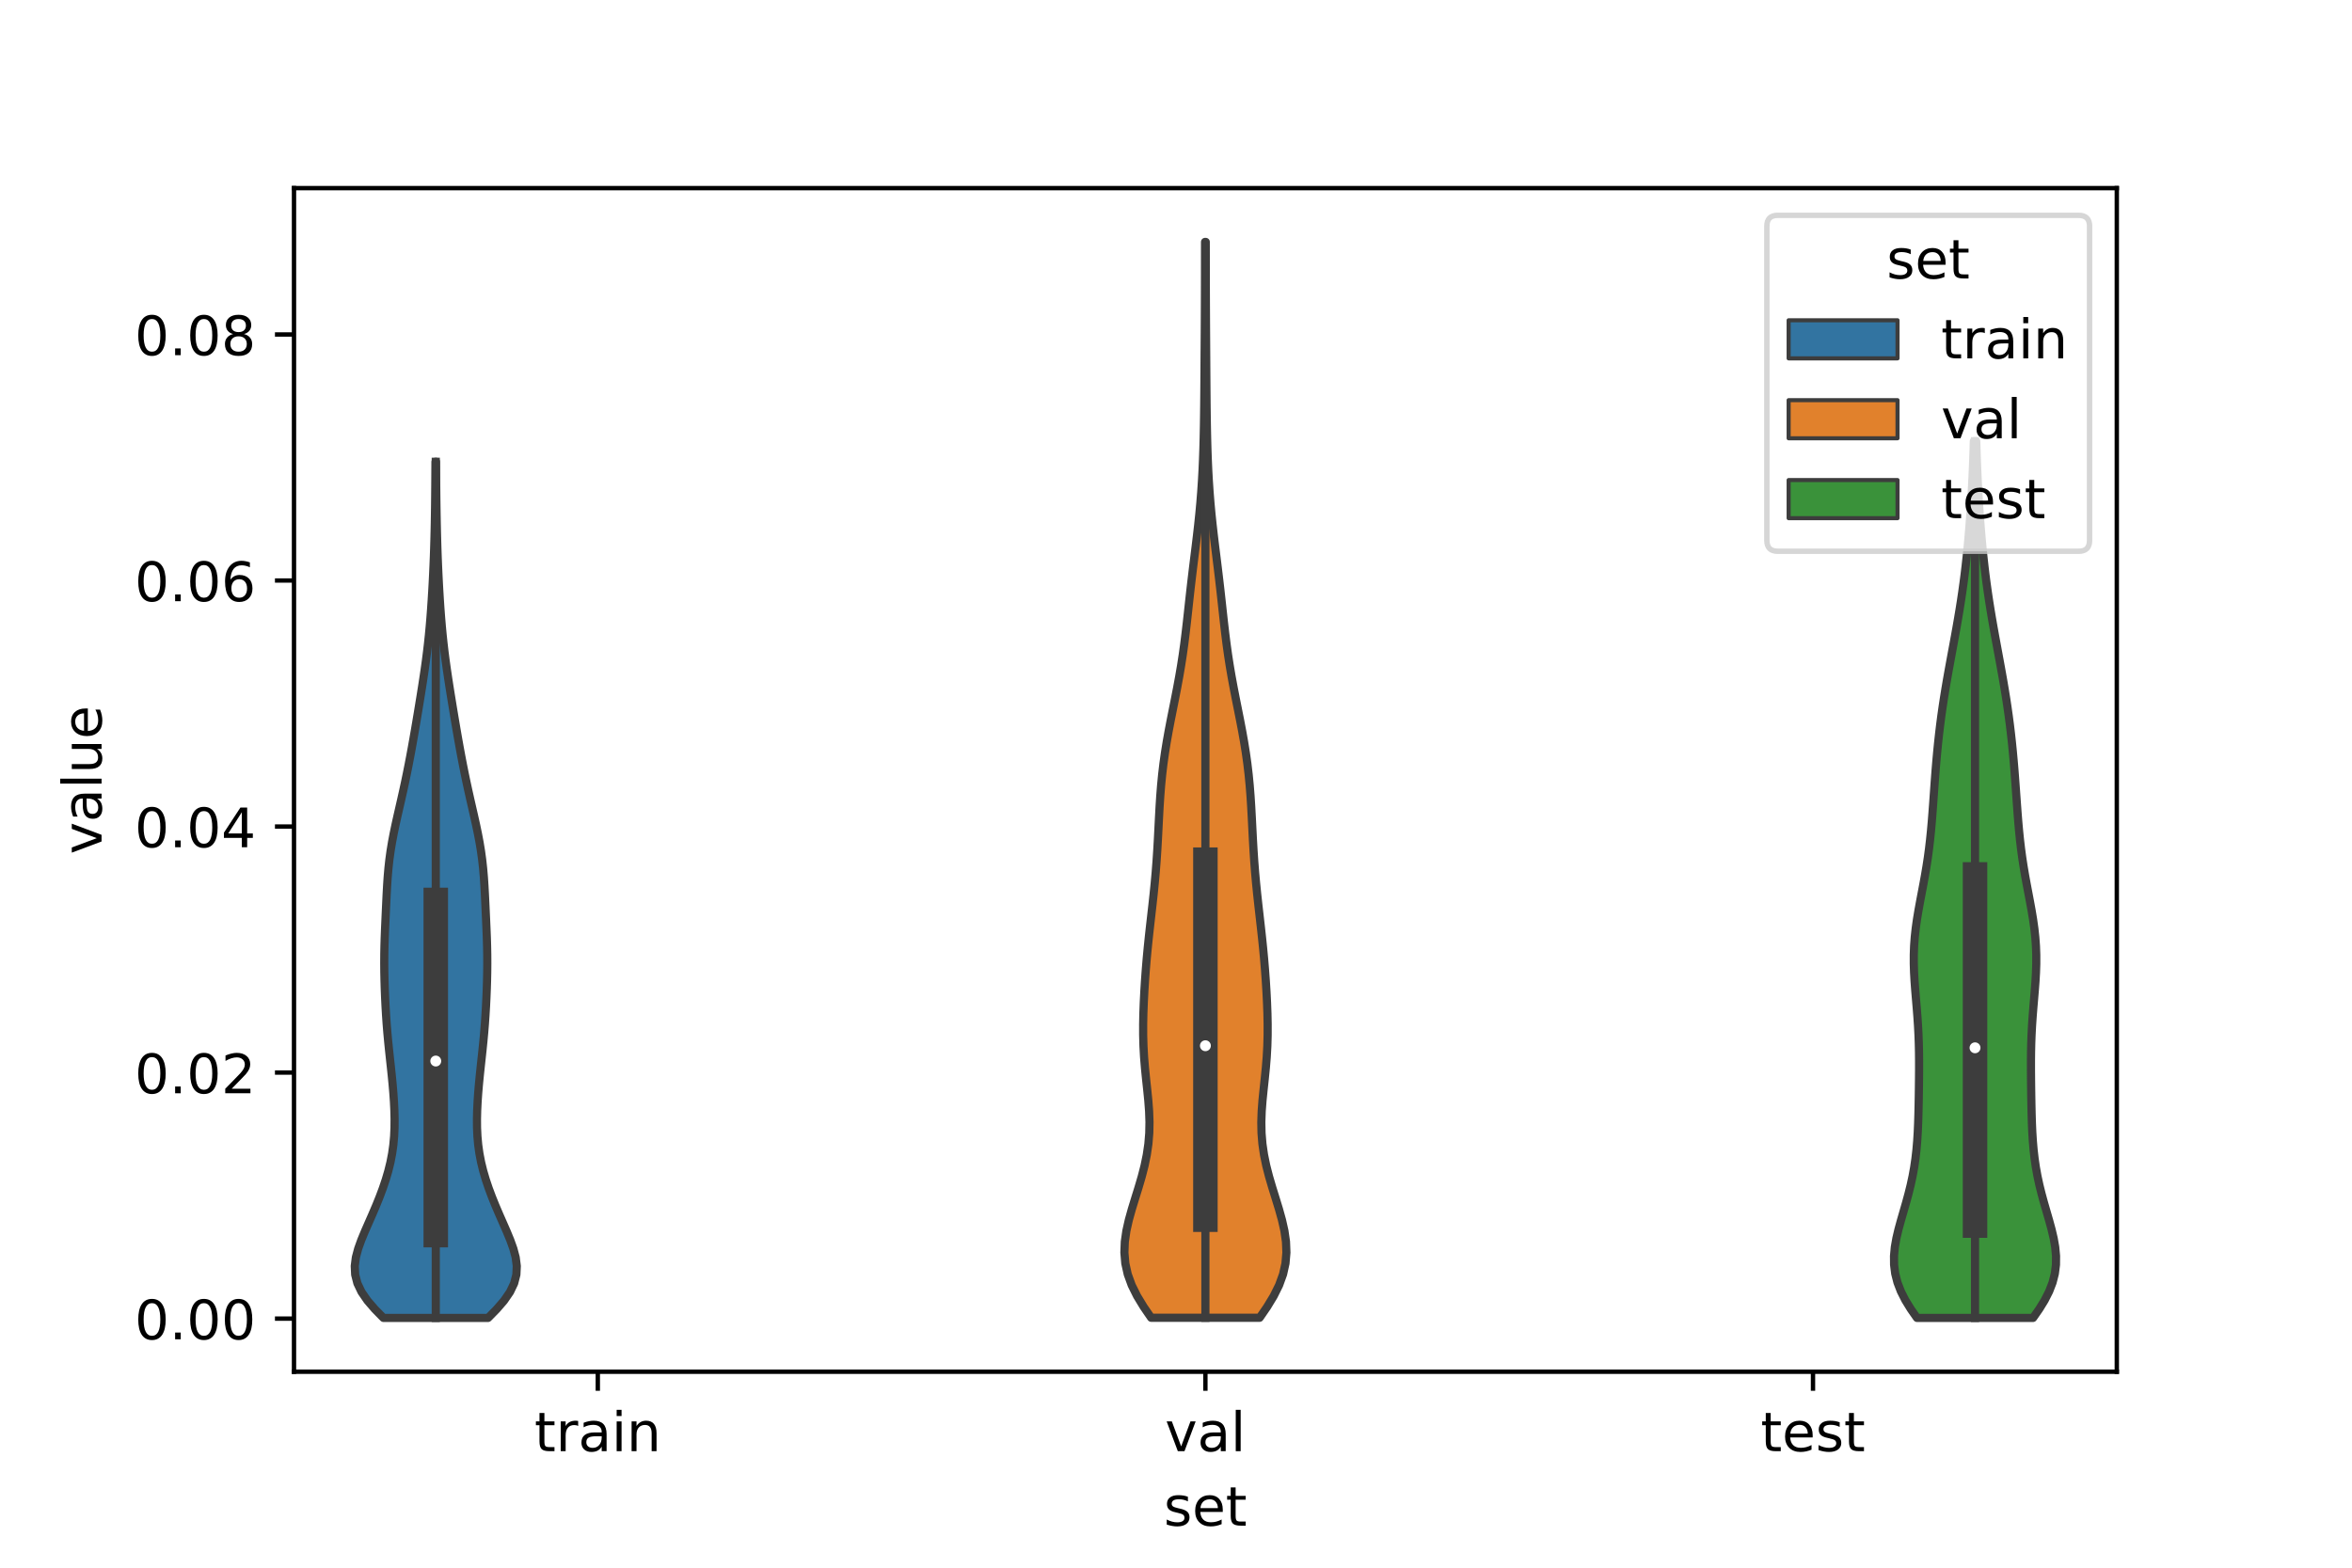 <?xml version="1.0" encoding="utf-8" standalone="no"?>
<!DOCTYPE svg PUBLIC "-//W3C//DTD SVG 1.1//EN"
  "http://www.w3.org/Graphics/SVG/1.1/DTD/svg11.dtd">
<!-- Created with matplotlib (https://matplotlib.org/) -->
<svg height="288pt" version="1.1" viewBox="0 0 432 288" width="432pt" xmlns="http://www.w3.org/2000/svg" xmlns:xlink="http://www.w3.org/1999/xlink">
 <defs>
  <style type="text/css">*{stroke-linecap:butt;stroke-linejoin:round;}</style>
 </defs>
 <g id="figure_1">
  <g id="patch_1">
   <path d="M 0 288 
L 432 288 
L 432 0 
L 0 0 
z
" style="fill:#ffffff;"/>
  </g>
  <g id="axes_1">
   <g id="patch_2">
    <path d="M 54 252 
L 388.8 252 
L 388.8 34.56 
L 54 34.56 
z
" style="fill:#ffffff;"/>
   </g>
   <g id="PolyCollection_1">
    <defs>
     <path d="M 89.653 -45.886 
L 70.427 -45.886 
L 68.868 -47.475 
L 67.497 -49.063 
L 66.404 -50.652 
L 65.646 -52.241 
L 65.237 -53.829 
L 65.16 -55.418 
L 65.364 -57.007 
L 65.786 -58.595 
L 66.356 -60.184 
L 67.013 -61.772 
L 67.709 -63.361 
L 68.407 -64.95 
L 69.086 -66.538 
L 69.728 -68.127 
L 70.322 -69.716 
L 70.857 -71.304 
L 71.324 -72.893 
L 71.714 -74.481 
L 72.021 -76.07 
L 72.245 -77.659 
L 72.389 -79.247 
L 72.462 -80.836 
L 72.473 -82.425 
L 72.435 -84.013 
L 72.357 -85.602 
L 72.248 -87.19 
L 72.114 -88.779 
L 71.961 -90.368 
L 71.795 -91.956 
L 71.623 -93.545 
L 71.453 -95.134 
L 71.293 -96.722 
L 71.147 -98.311 
L 71.019 -99.899 
L 70.909 -101.488 
L 70.816 -103.077 
L 70.738 -104.665 
L 70.673 -106.254 
L 70.623 -107.843 
L 70.589 -109.431 
L 70.576 -111.02 
L 70.584 -112.608 
L 70.614 -114.197 
L 70.663 -115.786 
L 70.726 -117.374 
L 70.796 -118.963 
L 70.868 -120.552 
L 70.941 -122.14 
L 71.017 -123.729 
L 71.104 -125.317 
L 71.21 -126.906 
L 71.346 -128.495 
L 71.52 -130.083 
L 71.738 -131.672 
L 72 -133.261 
L 72.301 -134.849 
L 72.633 -136.438 
L 72.986 -138.026 
L 73.35 -139.615 
L 73.713 -141.204 
L 74.069 -142.792 
L 74.414 -144.381 
L 74.745 -145.97 
L 75.062 -147.558 
L 75.366 -149.147 
L 75.659 -150.735 
L 75.943 -152.324 
L 76.219 -153.913 
L 76.489 -155.501 
L 76.755 -157.09 
L 77.016 -158.679 
L 77.274 -160.267 
L 77.527 -161.856 
L 77.771 -163.444 
L 78.006 -165.033 
L 78.227 -166.622 
L 78.431 -168.21 
L 78.617 -169.799 
L 78.784 -171.388 
L 78.933 -172.976 
L 79.066 -174.565 
L 79.185 -176.153 
L 79.291 -177.742 
L 79.388 -179.331 
L 79.476 -180.919 
L 79.555 -182.508 
L 79.626 -184.097 
L 79.689 -185.685 
L 79.744 -187.274 
L 79.791 -188.862 
L 79.831 -190.451 
L 79.865 -192.04 
L 79.894 -193.628 
L 79.919 -195.217 
L 79.94 -196.806 
L 79.957 -198.394 
L 79.972 -199.983 
L 79.984 -201.571 
L 79.994 -203.16 
L 80.086 -203.16 
L 80.086 -203.16 
L 80.096 -201.571 
L 80.108 -199.983 
L 80.123 -198.394 
L 80.14 -196.806 
L 80.161 -195.217 
L 80.186 -193.628 
L 80.215 -192.04 
L 80.249 -190.451 
L 80.289 -188.862 
L 80.336 -187.274 
L 80.391 -185.685 
L 80.454 -184.097 
L 80.525 -182.508 
L 80.604 -180.919 
L 80.692 -179.331 
L 80.789 -177.742 
L 80.895 -176.153 
L 81.014 -174.565 
L 81.147 -172.976 
L 81.296 -171.388 
L 81.463 -169.799 
L 81.649 -168.21 
L 81.853 -166.622 
L 82.074 -165.033 
L 82.309 -163.444 
L 82.553 -161.856 
L 82.806 -160.267 
L 83.064 -158.679 
L 83.325 -157.09 
L 83.591 -155.501 
L 83.861 -153.913 
L 84.137 -152.324 
L 84.421 -150.735 
L 84.714 -149.147 
L 85.018 -147.558 
L 85.335 -145.97 
L 85.666 -144.381 
L 86.011 -142.792 
L 86.367 -141.204 
L 86.73 -139.615 
L 87.094 -138.026 
L 87.447 -136.438 
L 87.779 -134.849 
L 88.08 -133.261 
L 88.342 -131.672 
L 88.56 -130.083 
L 88.734 -128.495 
L 88.87 -126.906 
L 88.976 -125.317 
L 89.063 -123.729 
L 89.139 -122.14 
L 89.212 -120.552 
L 89.284 -118.963 
L 89.354 -117.374 
L 89.417 -115.786 
L 89.466 -114.197 
L 89.496 -112.608 
L 89.504 -111.02 
L 89.491 -109.431 
L 89.457 -107.843 
L 89.407 -106.254 
L 89.342 -104.665 
L 89.264 -103.077 
L 89.171 -101.488 
L 89.061 -99.899 
L 88.933 -98.311 
L 88.787 -96.722 
L 88.627 -95.134 
L 88.457 -93.545 
L 88.285 -91.956 
L 88.119 -90.368 
L 87.966 -88.779 
L 87.832 -87.19 
L 87.723 -85.602 
L 87.645 -84.013 
L 87.607 -82.425 
L 87.618 -80.836 
L 87.691 -79.247 
L 87.835 -77.659 
L 88.059 -76.07 
L 88.366 -74.481 
L 88.756 -72.893 
L 89.223 -71.304 
L 89.758 -69.716 
L 90.352 -68.127 
L 90.994 -66.538 
L 91.673 -64.95 
L 92.371 -63.361 
L 93.067 -61.772 
L 93.724 -60.184 
L 94.294 -58.595 
L 94.716 -57.007 
L 94.92 -55.418 
L 94.843 -53.829 
L 94.434 -52.241 
L 93.676 -50.652 
L 92.583 -49.063 
L 91.212 -47.475 
L 89.653 -45.886 
z
" id="mb2784ce242" style="stroke:#3d3d3d;stroke-width:1.5;"/>
    </defs>
    <g clip-path="url(#p8600003c2f)">
     <use style="fill:#3274a1;stroke:#3d3d3d;stroke-width:1.5;" x="0" xlink:href="#mb2784ce242" y="288"/>
    </g>
   </g>
   <g id="PolyCollection_2">
    <defs>
     <path d="M 231.361 -45.912 
L 211.439 -45.912 
L 210.067 -47.909 
L 208.855 -49.905 
L 207.865 -51.902 
L 207.137 -53.898 
L 206.691 -55.894 
L 206.52 -57.891 
L 206.598 -59.887 
L 206.886 -61.884 
L 207.335 -63.88 
L 207.891 -65.876 
L 208.504 -67.873 
L 209.125 -69.869 
L 209.711 -71.866 
L 210.224 -73.862 
L 210.635 -75.858 
L 210.927 -77.855 
L 211.09 -79.851 
L 211.129 -81.848 
L 211.061 -83.844 
L 210.911 -85.84 
L 210.711 -87.837 
L 210.496 -89.833 
L 210.296 -91.83 
L 210.134 -93.826 
L 210.024 -95.822 
L 209.969 -97.819 
L 209.966 -99.815 
L 210.006 -101.812 
L 210.08 -103.808 
L 210.181 -105.805 
L 210.304 -107.801 
L 210.448 -109.797 
L 210.613 -111.794 
L 210.799 -113.79 
L 211.004 -115.787 
L 211.223 -117.783 
L 211.45 -119.779 
L 211.676 -121.776 
L 211.893 -123.772 
L 212.093 -125.769 
L 212.272 -127.765 
L 212.427 -129.761 
L 212.559 -131.758 
L 212.672 -133.754 
L 212.774 -135.751 
L 212.874 -137.747 
L 212.982 -139.743 
L 213.109 -141.74 
L 213.266 -143.736 
L 213.459 -145.733 
L 213.695 -147.729 
L 213.975 -149.725 
L 214.297 -151.722 
L 214.653 -153.718 
L 215.035 -155.715 
L 215.432 -157.711 
L 215.831 -159.707 
L 216.22 -161.704 
L 216.588 -163.7 
L 216.929 -165.697 
L 217.238 -167.693 
L 217.516 -169.689 
L 217.766 -171.686 
L 217.997 -173.682 
L 218.217 -175.679 
L 218.434 -177.675 
L 218.655 -179.671 
L 218.886 -181.668 
L 219.125 -183.664 
L 219.371 -185.661 
L 219.618 -187.657 
L 219.858 -189.653 
L 220.085 -191.65 
L 220.293 -193.646 
L 220.477 -195.643 
L 220.636 -197.639 
L 220.769 -199.635 
L 220.878 -201.632 
L 220.965 -203.628 
L 221.034 -205.625 
L 221.087 -207.621 
L 221.128 -209.618 
L 221.159 -211.614 
L 221.183 -213.61 
L 221.203 -215.607 
L 221.219 -217.603 
L 221.233 -219.6 
L 221.247 -221.596 
L 221.261 -223.592 
L 221.274 -225.589 
L 221.287 -227.585 
L 221.298 -229.582 
L 221.308 -231.578 
L 221.316 -233.574 
L 221.322 -235.571 
L 221.326 -237.567 
L 221.329 -239.564 
L 221.332 -241.56 
L 221.336 -243.556 
L 221.464 -243.556 
L 221.464 -243.556 
L 221.468 -241.56 
L 221.471 -239.564 
L 221.474 -237.567 
L 221.478 -235.571 
L 221.484 -233.574 
L 221.492 -231.578 
L 221.502 -229.582 
L 221.513 -227.585 
L 221.526 -225.589 
L 221.539 -223.592 
L 221.553 -221.596 
L 221.567 -219.6 
L 221.581 -217.603 
L 221.597 -215.607 
L 221.617 -213.61 
L 221.641 -211.614 
L 221.672 -209.618 
L 221.713 -207.621 
L 221.766 -205.625 
L 221.835 -203.628 
L 221.922 -201.632 
L 222.031 -199.635 
L 222.164 -197.639 
L 222.323 -195.643 
L 222.507 -193.646 
L 222.715 -191.65 
L 222.942 -189.653 
L 223.182 -187.657 
L 223.429 -185.661 
L 223.675 -183.664 
L 223.914 -181.668 
L 224.145 -179.671 
L 224.366 -177.675 
L 224.583 -175.679 
L 224.803 -173.682 
L 225.034 -171.686 
L 225.284 -169.689 
L 225.562 -167.693 
L 225.871 -165.697 
L 226.212 -163.7 
L 226.58 -161.704 
L 226.969 -159.707 
L 227.368 -157.711 
L 227.765 -155.715 
L 228.147 -153.718 
L 228.503 -151.722 
L 228.825 -149.725 
L 229.105 -147.729 
L 229.341 -145.733 
L 229.534 -143.736 
L 229.691 -141.74 
L 229.818 -139.743 
L 229.926 -137.747 
L 230.026 -135.751 
L 230.128 -133.754 
L 230.241 -131.758 
L 230.373 -129.761 
L 230.528 -127.765 
L 230.707 -125.769 
L 230.907 -123.772 
L 231.124 -121.776 
L 231.35 -119.779 
L 231.577 -117.783 
L 231.796 -115.787 
L 232.001 -113.79 
L 232.187 -111.794 
L 232.352 -109.797 
L 232.496 -107.801 
L 232.619 -105.805 
L 232.72 -103.808 
L 232.794 -101.812 
L 232.834 -99.815 
L 232.831 -97.819 
L 232.776 -95.822 
L 232.666 -93.826 
L 232.504 -91.83 
L 232.304 -89.833 
L 232.089 -87.837 
L 231.889 -85.84 
L 231.739 -83.844 
L 231.671 -81.848 
L 231.71 -79.851 
L 231.873 -77.855 
L 232.165 -75.858 
L 232.576 -73.862 
L 233.089 -71.866 
L 233.675 -69.869 
L 234.296 -67.873 
L 234.909 -65.876 
L 235.465 -63.88 
L 235.914 -61.884 
L 236.202 -59.887 
L 236.28 -57.891 
L 236.109 -55.894 
L 235.663 -53.898 
L 234.935 -51.902 
L 233.945 -49.905 
L 232.733 -47.909 
L 231.361 -45.912 
z
" id="m113e280082" style="stroke:#3d3d3d;stroke-width:1.5;"/>
    </defs>
    <g clip-path="url(#p8600003c2f)">
     <use style="fill:#e1812c;stroke:#3d3d3d;stroke-width:1.5;" x="0" xlink:href="#m113e280082" y="288"/>
    </g>
   </g>
   <g id="PolyCollection_3">
    <defs>
     <path d="M 373.417 -45.884 
L 352.103 -45.884 
L 350.967 -47.511 
L 349.967 -49.137 
L 349.142 -50.764 
L 348.516 -52.391 
L 348.101 -54.018 
L 347.894 -55.645 
L 347.88 -57.272 
L 348.032 -58.899 
L 348.318 -60.526 
L 348.701 -62.152 
L 349.145 -63.779 
L 349.616 -65.406 
L 350.086 -67.033 
L 350.531 -68.66 
L 350.935 -70.287 
L 351.287 -71.914 
L 351.582 -73.541 
L 351.819 -75.167 
L 352.004 -76.794 
L 352.142 -78.421 
L 352.242 -80.048 
L 352.313 -81.675 
L 352.363 -83.302 
L 352.4 -84.929 
L 352.429 -86.556 
L 352.453 -88.183 
L 352.472 -89.809 
L 352.484 -91.436 
L 352.485 -93.063 
L 352.47 -94.69 
L 352.434 -96.317 
L 352.374 -97.944 
L 352.289 -99.571 
L 352.18 -101.198 
L 352.053 -102.824 
L 351.915 -104.451 
L 351.779 -106.078 
L 351.657 -107.705 
L 351.564 -109.332 
L 351.512 -110.959 
L 351.512 -112.586 
L 351.57 -114.213 
L 351.69 -115.839 
L 351.868 -117.466 
L 352.096 -119.093 
L 352.365 -120.72 
L 352.662 -122.347 
L 352.97 -123.974 
L 353.278 -125.601 
L 353.574 -127.228 
L 353.848 -128.854 
L 354.096 -130.481 
L 354.314 -132.108 
L 354.504 -133.735 
L 354.669 -135.362 
L 354.814 -136.989 
L 354.943 -138.616 
L 355.062 -140.243 
L 355.178 -141.87 
L 355.293 -143.496 
L 355.413 -145.123 
L 355.539 -146.75 
L 355.676 -148.377 
L 355.825 -150.004 
L 355.988 -151.631 
L 356.167 -153.258 
L 356.362 -154.885 
L 356.575 -156.511 
L 356.805 -158.138 
L 357.052 -159.765 
L 357.315 -161.392 
L 357.591 -163.019 
L 357.879 -164.646 
L 358.175 -166.273 
L 358.475 -167.9 
L 358.776 -169.526 
L 359.075 -171.153 
L 359.368 -172.78 
L 359.651 -174.407 
L 359.922 -176.034 
L 360.18 -177.661 
L 360.422 -179.288 
L 360.648 -180.915 
L 360.858 -182.542 
L 361.051 -184.168 
L 361.229 -185.795 
L 361.393 -187.422 
L 361.543 -189.049 
L 361.682 -190.676 
L 361.809 -192.303 
L 361.925 -193.93 
L 362.032 -195.557 
L 362.13 -197.183 
L 362.219 -198.81 
L 362.299 -200.437 
L 362.371 -202.064 
L 362.434 -203.691 
L 362.489 -205.318 
L 362.537 -206.945 
L 362.983 -206.945 
L 362.983 -206.945 
L 363.031 -205.318 
L 363.086 -203.691 
L 363.149 -202.064 
L 363.221 -200.437 
L 363.301 -198.81 
L 363.39 -197.183 
L 363.488 -195.557 
L 363.595 -193.93 
L 363.711 -192.303 
L 363.838 -190.676 
L 363.977 -189.049 
L 364.127 -187.422 
L 364.291 -185.795 
L 364.469 -184.168 
L 364.662 -182.542 
L 364.872 -180.915 
L 365.098 -179.288 
L 365.34 -177.661 
L 365.598 -176.034 
L 365.869 -174.407 
L 366.152 -172.78 
L 366.445 -171.153 
L 366.744 -169.526 
L 367.045 -167.9 
L 367.345 -166.273 
L 367.641 -164.646 
L 367.929 -163.019 
L 368.205 -161.392 
L 368.468 -159.765 
L 368.715 -158.138 
L 368.945 -156.511 
L 369.158 -154.885 
L 369.353 -153.258 
L 369.532 -151.631 
L 369.695 -150.004 
L 369.844 -148.377 
L 369.981 -146.75 
L 370.107 -145.123 
L 370.227 -143.496 
L 370.342 -141.87 
L 370.458 -140.243 
L 370.577 -138.616 
L 370.706 -136.989 
L 370.851 -135.362 
L 371.016 -133.735 
L 371.206 -132.108 
L 371.424 -130.481 
L 371.672 -128.854 
L 371.946 -127.228 
L 372.242 -125.601 
L 372.55 -123.974 
L 372.858 -122.347 
L 373.155 -120.72 
L 373.424 -119.093 
L 373.652 -117.466 
L 373.83 -115.839 
L 373.95 -114.213 
L 374.008 -112.586 
L 374.008 -110.959 
L 373.956 -109.332 
L 373.863 -107.705 
L 373.741 -106.078 
L 373.605 -104.451 
L 373.467 -102.824 
L 373.34 -101.198 
L 373.231 -99.571 
L 373.146 -97.944 
L 373.086 -96.317 
L 373.05 -94.69 
L 373.035 -93.063 
L 373.036 -91.436 
L 373.048 -89.809 
L 373.067 -88.183 
L 373.091 -86.556 
L 373.12 -84.929 
L 373.157 -83.302 
L 373.207 -81.675 
L 373.278 -80.048 
L 373.378 -78.421 
L 373.516 -76.794 
L 373.701 -75.167 
L 373.938 -73.541 
L 374.233 -71.914 
L 374.585 -70.287 
L 374.989 -68.66 
L 375.434 -67.033 
L 375.904 -65.406 
L 376.375 -63.779 
L 376.819 -62.152 
L 377.202 -60.526 
L 377.488 -58.899 
L 377.64 -57.272 
L 377.626 -55.645 
L 377.419 -54.018 
L 377.004 -52.391 
L 376.378 -50.764 
L 375.553 -49.137 
L 374.553 -47.511 
L 373.417 -45.884 
z
" id="m64596e252c" style="stroke:#3d3d3d;stroke-width:1.5;"/>
    </defs>
    <g clip-path="url(#p8600003c2f)">
     <use style="fill:#3a923a;stroke:#3d3d3d;stroke-width:1.5;" x="0" xlink:href="#m64596e252c" y="288"/>
    </g>
   </g>
   <g id="patch_3">
    <path clip-path="url(#p8600003c2f)" d="M 109.8 242.244 
L 109.8 242.244 
L 109.8 242.244 
L 109.8 242.244 
z
" style="fill:#3274a1;stroke:#3d3d3d;stroke-linejoin:miter;stroke-width:0.75;"/>
   </g>
   <g id="patch_4">
    <path clip-path="url(#p8600003c2f)" d="M 109.8 242.244 
L 109.8 242.244 
L 109.8 242.244 
L 109.8 242.244 
z
" style="fill:#e1812c;stroke:#3d3d3d;stroke-linejoin:miter;stroke-width:0.75;"/>
   </g>
   <g id="patch_5">
    <path clip-path="url(#p8600003c2f)" d="M 109.8 242.244 
L 109.8 242.244 
L 109.8 242.244 
L 109.8 242.244 
z
" style="fill:#3a923a;stroke:#3d3d3d;stroke-linejoin:miter;stroke-width:0.75;"/>
   </g>
   <g id="matplotlib.axis_1">
    <g id="xtick_1">
     <g id="line2d_1">
      <defs>
       <path d="M 0 0 
L 0 3.5 
" id="mce7e96342c" style="stroke:#000000;stroke-width:0.8;"/>
      </defs>
      <g>
       <use style="stroke:#000000;stroke-width:0.8;" x="109.8" xlink:href="#mce7e96342c" y="252"/>
      </g>
     </g>
     <g id="text_1">
      <!-- train -->
      <g transform="translate(98.162 266.598)scale(0.1 -0.1)">
       <defs>
        <path d="M 18.312 70.219 
L 18.312 54.688 
L 36.812 54.688 
L 36.812 47.703 
L 18.312 47.703 
L 18.312 18.016 
Q 18.312 11.328 20.141 9.422 
Q 21.969 7.516 27.594 7.516 
L 36.812 7.516 
L 36.812 0 
L 27.594 0 
Q 17.188 0 13.234 3.875 
Q 9.281 7.766 9.281 18.016 
L 9.281 47.703 
L 2.688 47.703 
L 2.688 54.688 
L 9.281 54.688 
L 9.281 70.219 
z
" id="DejaVuSans-116"/>
        <path d="M 41.109 46.297 
Q 39.594 47.172 37.812 47.578 
Q 36.031 48 33.891 48 
Q 26.266 48 22.188 43.047 
Q 18.109 38.094 18.109 28.812 
L 18.109 0 
L 9.078 0 
L 9.078 54.688 
L 18.109 54.688 
L 18.109 46.188 
Q 20.953 51.172 25.484 53.578 
Q 30.031 56 36.531 56 
Q 37.453 56 38.578 55.875 
Q 39.703 55.766 41.062 55.516 
z
" id="DejaVuSans-114"/>
        <path d="M 34.281 27.484 
Q 23.391 27.484 19.188 25 
Q 14.984 22.516 14.984 16.5 
Q 14.984 11.719 18.141 8.906 
Q 21.297 6.109 26.703 6.109 
Q 34.188 6.109 38.703 11.406 
Q 43.219 16.703 43.219 25.484 
L 43.219 27.484 
z
M 52.203 31.203 
L 52.203 0 
L 43.219 0 
L 43.219 8.297 
Q 40.141 3.328 35.547 0.953 
Q 30.953 -1.422 24.312 -1.422 
Q 15.922 -1.422 10.953 3.297 
Q 6 8.016 6 15.922 
Q 6 25.141 12.172 29.828 
Q 18.359 34.516 30.609 34.516 
L 43.219 34.516 
L 43.219 35.406 
Q 43.219 41.609 39.141 45 
Q 35.062 48.391 27.688 48.391 
Q 23 48.391 18.547 47.266 
Q 14.109 46.141 10.016 43.891 
L 10.016 52.203 
Q 14.938 54.109 19.578 55.047 
Q 24.219 56 28.609 56 
Q 40.484 56 46.344 49.844 
Q 52.203 43.703 52.203 31.203 
z
" id="DejaVuSans-97"/>
        <path d="M 9.422 54.688 
L 18.406 54.688 
L 18.406 0 
L 9.422 0 
z
M 9.422 75.984 
L 18.406 75.984 
L 18.406 64.594 
L 9.422 64.594 
z
" id="DejaVuSans-105"/>
        <path d="M 54.891 33.016 
L 54.891 0 
L 45.906 0 
L 45.906 32.719 
Q 45.906 40.484 42.875 44.328 
Q 39.844 48.188 33.797 48.188 
Q 26.516 48.188 22.312 43.547 
Q 18.109 38.922 18.109 30.906 
L 18.109 0 
L 9.078 0 
L 9.078 54.688 
L 18.109 54.688 
L 18.109 46.188 
Q 21.344 51.125 25.703 53.562 
Q 30.078 56 35.797 56 
Q 45.219 56 50.047 50.172 
Q 54.891 44.344 54.891 33.016 
z
" id="DejaVuSans-110"/>
       </defs>
       <use xlink:href="#DejaVuSans-116"/>
       <use x="39.209" xlink:href="#DejaVuSans-114"/>
       <use x="80.322" xlink:href="#DejaVuSans-97"/>
       <use x="141.602" xlink:href="#DejaVuSans-105"/>
       <use x="169.385" xlink:href="#DejaVuSans-110"/>
      </g>
     </g>
    </g>
    <g id="xtick_2">
     <g id="line2d_2">
      <g>
       <use style="stroke:#000000;stroke-width:0.8;" x="221.4" xlink:href="#mce7e96342c" y="252"/>
      </g>
     </g>
     <g id="text_2">
      <!-- val -->
      <g transform="translate(213.988 266.598)scale(0.1 -0.1)">
       <defs>
        <path d="M 2.984 54.688 
L 12.5 54.688 
L 29.594 8.797 
L 46.688 54.688 
L 56.203 54.688 
L 35.688 0 
L 23.484 0 
z
" id="DejaVuSans-118"/>
        <path d="M 9.422 75.984 
L 18.406 75.984 
L 18.406 0 
L 9.422 0 
z
" id="DejaVuSans-108"/>
       </defs>
       <use xlink:href="#DejaVuSans-118"/>
       <use x="59.18" xlink:href="#DejaVuSans-97"/>
       <use x="120.459" xlink:href="#DejaVuSans-108"/>
      </g>
     </g>
    </g>
    <g id="xtick_3">
     <g id="line2d_3">
      <g>
       <use style="stroke:#000000;stroke-width:0.8;" x="333" xlink:href="#mce7e96342c" y="252"/>
      </g>
     </g>
     <g id="text_3">
      <!-- test -->
      <g transform="translate(323.398 266.598)scale(0.1 -0.1)">
       <defs>
        <path d="M 56.203 29.594 
L 56.203 25.203 
L 14.891 25.203 
Q 15.484 15.922 20.484 11.062 
Q 25.484 6.203 34.422 6.203 
Q 39.594 6.203 44.453 7.469 
Q 49.312 8.734 54.109 11.281 
L 54.109 2.781 
Q 49.266 0.734 44.188 -0.344 
Q 39.109 -1.422 33.891 -1.422 
Q 20.797 -1.422 13.156 6.188 
Q 5.516 13.812 5.516 26.812 
Q 5.516 40.234 12.766 48.109 
Q 20.016 56 32.328 56 
Q 43.359 56 49.781 48.891 
Q 56.203 41.797 56.203 29.594 
z
M 47.219 32.234 
Q 47.125 39.594 43.094 43.984 
Q 39.062 48.391 32.422 48.391 
Q 24.906 48.391 20.391 44.141 
Q 15.875 39.891 15.188 32.172 
z
" id="DejaVuSans-101"/>
        <path d="M 44.281 53.078 
L 44.281 44.578 
Q 40.484 46.531 36.375 47.5 
Q 32.281 48.484 27.875 48.484 
Q 21.188 48.484 17.844 46.438 
Q 14.5 44.391 14.5 40.281 
Q 14.5 37.156 16.891 35.375 
Q 19.281 33.594 26.516 31.984 
L 29.594 31.297 
Q 39.156 29.25 43.188 25.516 
Q 47.219 21.781 47.219 15.094 
Q 47.219 7.469 41.188 3.016 
Q 35.156 -1.422 24.609 -1.422 
Q 20.219 -1.422 15.453 -0.562 
Q 10.688 0.297 5.422 2 
L 5.422 11.281 
Q 10.406 8.688 15.234 7.391 
Q 20.062 6.109 24.812 6.109 
Q 31.156 6.109 34.562 8.281 
Q 37.984 10.453 37.984 14.406 
Q 37.984 18.062 35.516 20.016 
Q 33.062 21.969 24.703 23.781 
L 21.578 24.516 
Q 13.234 26.266 9.516 29.906 
Q 5.812 33.547 5.812 39.891 
Q 5.812 47.609 11.281 51.797 
Q 16.75 56 26.812 56 
Q 31.781 56 36.172 55.266 
Q 40.578 54.547 44.281 53.078 
z
" id="DejaVuSans-115"/>
       </defs>
       <use xlink:href="#DejaVuSans-116"/>
       <use x="39.209" xlink:href="#DejaVuSans-101"/>
       <use x="100.732" xlink:href="#DejaVuSans-115"/>
       <use x="152.832" xlink:href="#DejaVuSans-116"/>
      </g>
     </g>
    </g>
    <g id="text_4">
     <!-- set -->
     <g transform="translate(213.759 280.277)scale(0.1 -0.1)">
      <use xlink:href="#DejaVuSans-115"/>
      <use x="52.1" xlink:href="#DejaVuSans-101"/>
      <use x="113.623" xlink:href="#DejaVuSans-116"/>
     </g>
    </g>
   </g>
   <g id="matplotlib.axis_2">
    <g id="ytick_1">
     <g id="line2d_4">
      <defs>
       <path d="M 0 0 
L -3.5 0 
" id="m35d6d8ecd9" style="stroke:#000000;stroke-width:0.8;"/>
      </defs>
      <g>
       <use style="stroke:#000000;stroke-width:0.8;" x="54" xlink:href="#m35d6d8ecd9" y="242.244"/>
      </g>
     </g>
     <g id="text_5">
      <!-- 0.00 -->
      <g transform="translate(24.734 246.043)scale(0.1 -0.1)">
       <defs>
        <path d="M 31.781 66.406 
Q 24.172 66.406 20.328 58.906 
Q 16.5 51.422 16.5 36.375 
Q 16.5 21.391 20.328 13.891 
Q 24.172 6.391 31.781 6.391 
Q 39.453 6.391 43.281 13.891 
Q 47.125 21.391 47.125 36.375 
Q 47.125 51.422 43.281 58.906 
Q 39.453 66.406 31.781 66.406 
z
M 31.781 74.219 
Q 44.047 74.219 50.516 64.516 
Q 56.984 54.828 56.984 36.375 
Q 56.984 17.969 50.516 8.266 
Q 44.047 -1.422 31.781 -1.422 
Q 19.531 -1.422 13.062 8.266 
Q 6.594 17.969 6.594 36.375 
Q 6.594 54.828 13.062 64.516 
Q 19.531 74.219 31.781 74.219 
z
" id="DejaVuSans-48"/>
        <path d="M 10.688 12.406 
L 21 12.406 
L 21 0 
L 10.688 0 
z
" id="DejaVuSans-46"/>
       </defs>
       <use xlink:href="#DejaVuSans-48"/>
       <use x="63.623" xlink:href="#DejaVuSans-46"/>
       <use x="95.41" xlink:href="#DejaVuSans-48"/>
       <use x="159.033" xlink:href="#DejaVuSans-48"/>
      </g>
     </g>
    </g>
    <g id="ytick_2">
     <g id="line2d_5">
      <g>
       <use style="stroke:#000000;stroke-width:0.8;" x="54" xlink:href="#m35d6d8ecd9" y="197.045"/>
      </g>
     </g>
     <g id="text_6">
      <!-- 0.02 -->
      <g transform="translate(24.734 200.844)scale(0.1 -0.1)">
       <defs>
        <path d="M 19.188 8.297 
L 53.609 8.297 
L 53.609 0 
L 7.328 0 
L 7.328 8.297 
Q 12.938 14.109 22.625 23.891 
Q 32.328 33.688 34.812 36.531 
Q 39.547 41.844 41.422 45.531 
Q 43.312 49.219 43.312 52.781 
Q 43.312 58.594 39.234 62.25 
Q 35.156 65.922 28.609 65.922 
Q 23.969 65.922 18.812 64.312 
Q 13.672 62.703 7.812 59.422 
L 7.812 69.391 
Q 13.766 71.781 18.938 73 
Q 24.125 74.219 28.422 74.219 
Q 39.75 74.219 46.484 68.547 
Q 53.219 62.891 53.219 53.422 
Q 53.219 48.922 51.531 44.891 
Q 49.859 40.875 45.406 35.406 
Q 44.188 33.984 37.641 27.219 
Q 31.109 20.453 19.188 8.297 
z
" id="DejaVuSans-50"/>
       </defs>
       <use xlink:href="#DejaVuSans-48"/>
       <use x="63.623" xlink:href="#DejaVuSans-46"/>
       <use x="95.41" xlink:href="#DejaVuSans-48"/>
       <use x="159.033" xlink:href="#DejaVuSans-50"/>
      </g>
     </g>
    </g>
    <g id="ytick_3">
     <g id="line2d_6">
      <g>
       <use style="stroke:#000000;stroke-width:0.8;" x="54" xlink:href="#m35d6d8ecd9" y="151.847"/>
      </g>
     </g>
     <g id="text_7">
      <!-- 0.04 -->
      <g transform="translate(24.734 155.646)scale(0.1 -0.1)">
       <defs>
        <path d="M 37.797 64.312 
L 12.891 25.391 
L 37.797 25.391 
z
M 35.203 72.906 
L 47.609 72.906 
L 47.609 25.391 
L 58.016 25.391 
L 58.016 17.188 
L 47.609 17.188 
L 47.609 0 
L 37.797 0 
L 37.797 17.188 
L 4.891 17.188 
L 4.891 26.703 
z
" id="DejaVuSans-52"/>
       </defs>
       <use xlink:href="#DejaVuSans-48"/>
       <use x="63.623" xlink:href="#DejaVuSans-46"/>
       <use x="95.41" xlink:href="#DejaVuSans-48"/>
       <use x="159.033" xlink:href="#DejaVuSans-52"/>
      </g>
     </g>
    </g>
    <g id="ytick_4">
     <g id="line2d_7">
      <g>
       <use style="stroke:#000000;stroke-width:0.8;" x="54" xlink:href="#m35d6d8ecd9" y="106.648"/>
      </g>
     </g>
     <g id="text_8">
      <!-- 0.06 -->
      <g transform="translate(24.734 110.447)scale(0.1 -0.1)">
       <defs>
        <path d="M 33.016 40.375 
Q 26.375 40.375 22.484 35.828 
Q 18.609 31.297 18.609 23.391 
Q 18.609 15.531 22.484 10.953 
Q 26.375 6.391 33.016 6.391 
Q 39.656 6.391 43.531 10.953 
Q 47.406 15.531 47.406 23.391 
Q 47.406 31.297 43.531 35.828 
Q 39.656 40.375 33.016 40.375 
z
M 52.594 71.297 
L 52.594 62.312 
Q 48.875 64.062 45.094 64.984 
Q 41.312 65.922 37.594 65.922 
Q 27.828 65.922 22.672 59.328 
Q 17.531 52.734 16.797 39.406 
Q 19.672 43.656 24.016 45.922 
Q 28.375 48.188 33.594 48.188 
Q 44.578 48.188 50.953 41.516 
Q 57.328 34.859 57.328 23.391 
Q 57.328 12.156 50.688 5.359 
Q 44.047 -1.422 33.016 -1.422 
Q 20.359 -1.422 13.672 8.266 
Q 6.984 17.969 6.984 36.375 
Q 6.984 53.656 15.188 63.938 
Q 23.391 74.219 37.203 74.219 
Q 40.922 74.219 44.703 73.484 
Q 48.484 72.75 52.594 71.297 
z
" id="DejaVuSans-54"/>
       </defs>
       <use xlink:href="#DejaVuSans-48"/>
       <use x="63.623" xlink:href="#DejaVuSans-46"/>
       <use x="95.41" xlink:href="#DejaVuSans-48"/>
       <use x="159.033" xlink:href="#DejaVuSans-54"/>
      </g>
     </g>
    </g>
    <g id="ytick_5">
     <g id="line2d_8">
      <g>
       <use style="stroke:#000000;stroke-width:0.8;" x="54" xlink:href="#m35d6d8ecd9" y="61.45"/>
      </g>
     </g>
     <g id="text_9">
      <!-- 0.08 -->
      <g transform="translate(24.734 65.249)scale(0.1 -0.1)">
       <defs>
        <path d="M 31.781 34.625 
Q 24.75 34.625 20.719 30.859 
Q 16.703 27.094 16.703 20.516 
Q 16.703 13.922 20.719 10.156 
Q 24.75 6.391 31.781 6.391 
Q 38.812 6.391 42.859 10.172 
Q 46.922 13.969 46.922 20.516 
Q 46.922 27.094 42.891 30.859 
Q 38.875 34.625 31.781 34.625 
z
M 21.922 38.812 
Q 15.578 40.375 12.031 44.719 
Q 8.5 49.078 8.5 55.328 
Q 8.5 64.062 14.719 69.141 
Q 20.953 74.219 31.781 74.219 
Q 42.672 74.219 48.875 69.141 
Q 55.078 64.062 55.078 55.328 
Q 55.078 49.078 51.531 44.719 
Q 48 40.375 41.703 38.812 
Q 48.828 37.156 52.797 32.312 
Q 56.781 27.484 56.781 20.516 
Q 56.781 9.906 50.312 4.234 
Q 43.844 -1.422 31.781 -1.422 
Q 19.734 -1.422 13.25 4.234 
Q 6.781 9.906 6.781 20.516 
Q 6.781 27.484 10.781 32.312 
Q 14.797 37.156 21.922 38.812 
z
M 18.312 54.391 
Q 18.312 48.734 21.844 45.562 
Q 25.391 42.391 31.781 42.391 
Q 38.141 42.391 41.719 45.562 
Q 45.312 48.734 45.312 54.391 
Q 45.312 60.062 41.719 63.234 
Q 38.141 66.406 31.781 66.406 
Q 25.391 66.406 21.844 63.234 
Q 18.312 60.062 18.312 54.391 
z
" id="DejaVuSans-56"/>
       </defs>
       <use xlink:href="#DejaVuSans-48"/>
       <use x="63.623" xlink:href="#DejaVuSans-46"/>
       <use x="95.41" xlink:href="#DejaVuSans-48"/>
       <use x="159.033" xlink:href="#DejaVuSans-56"/>
      </g>
     </g>
    </g>
    <g id="text_10">
     <!-- value -->
     <g transform="translate(18.655 156.938)rotate(-90)scale(0.1 -0.1)">
      <defs>
       <path d="M 8.5 21.578 
L 8.5 54.688 
L 17.484 54.688 
L 17.484 21.922 
Q 17.484 14.156 20.5 10.266 
Q 23.531 6.391 29.594 6.391 
Q 36.859 6.391 41.078 11.031 
Q 45.312 15.672 45.312 23.688 
L 45.312 54.688 
L 54.297 54.688 
L 54.297 0 
L 45.312 0 
L 45.312 8.406 
Q 42.047 3.422 37.719 1 
Q 33.406 -1.422 27.688 -1.422 
Q 18.266 -1.422 13.375 4.438 
Q 8.5 10.297 8.5 21.578 
z
M 31.109 56 
z
" id="DejaVuSans-117"/>
      </defs>
      <use xlink:href="#DejaVuSans-118"/>
      <use x="59.18" xlink:href="#DejaVuSans-97"/>
      <use x="120.459" xlink:href="#DejaVuSans-108"/>
      <use x="148.242" xlink:href="#DejaVuSans-117"/>
      <use x="211.621" xlink:href="#DejaVuSans-101"/>
     </g>
    </g>
   </g>
   <g id="line2d_9">
    <path clip-path="url(#p8600003c2f)" d="M 80.04 242.114 
L 80.04 84.84 
" style="fill:none;stroke:#3d3d3d;stroke-linecap:square;stroke-width:1.5;"/>
   </g>
   <g id="line2d_10">
    <path clip-path="url(#p8600003c2f)" d="M 80.04 226.907 
L 80.04 165.326 
" style="fill:none;stroke:#3d3d3d;stroke-linecap:square;stroke-width:4.5;"/>
   </g>
   <g id="line2d_11">
    <path clip-path="url(#p8600003c2f)" d="M 221.4 242.088 
L 221.4 64.969 
" style="fill:none;stroke:#3d3d3d;stroke-linecap:square;stroke-width:1.5;"/>
   </g>
   <g id="line2d_12">
    <path clip-path="url(#p8600003c2f)" d="M 221.4 224.068 
L 221.4 157.935 
" style="fill:none;stroke:#3d3d3d;stroke-linecap:square;stroke-width:4.5;"/>
   </g>
   <g id="line2d_13">
    <path clip-path="url(#p8600003c2f)" d="M 362.76 242.116 
L 362.76 81.055 
" style="fill:none;stroke:#3d3d3d;stroke-linecap:square;stroke-width:1.5;"/>
   </g>
   <g id="line2d_14">
    <path clip-path="url(#p8600003c2f)" d="M 362.76 225.157 
L 362.76 160.635 
" style="fill:none;stroke:#3d3d3d;stroke-linecap:square;stroke-width:4.5;"/>
   </g>
   <g id="patch_6">
    <path d="M 54 252 
L 54 34.56 
" style="fill:none;stroke:#000000;stroke-linecap:square;stroke-linejoin:miter;stroke-width:0.8;"/>
   </g>
   <g id="patch_7">
    <path d="M 388.8 252 
L 388.8 34.56 
" style="fill:none;stroke:#000000;stroke-linecap:square;stroke-linejoin:miter;stroke-width:0.8;"/>
   </g>
   <g id="patch_8">
    <path d="M 54 252 
L 388.8 252 
" style="fill:none;stroke:#000000;stroke-linecap:square;stroke-linejoin:miter;stroke-width:0.8;"/>
   </g>
   <g id="patch_9">
    <path d="M 54 34.56 
L 388.8 34.56 
" style="fill:none;stroke:#000000;stroke-linecap:square;stroke-linejoin:miter;stroke-width:0.8;"/>
   </g>
   <g id="PathCollection_1">
    <defs>
     <path d="M 0 1.5 
C 0.398 1.5 0.779 1.342 1.061 1.061 
C 1.342 0.779 1.5 0.398 1.5 0 
C 1.5 -0.398 1.342 -0.779 1.061 -1.061 
C 0.779 -1.342 0.398 -1.5 0 -1.5 
C -0.398 -1.5 -0.779 -1.342 -1.061 -1.061 
C -1.342 -0.779 -1.5 -0.398 -1.5 0 
C -1.5 0.398 -1.342 0.779 -1.061 1.061 
C -0.779 1.342 -0.398 1.5 0 1.5 
z
" id="m91420631e5" style="stroke:#3d3d3d;"/>
    </defs>
    <g clip-path="url(#p8600003c2f)">
     <use style="fill:#ffffff;stroke:#3d3d3d;" x="80.04" xlink:href="#m91420631e5" y="194.923"/>
    </g>
   </g>
   <g id="PathCollection_2">
    <g clip-path="url(#p8600003c2f)">
     <use style="fill:#ffffff;stroke:#3d3d3d;" x="221.4" xlink:href="#m91420631e5" y="192.112"/>
    </g>
   </g>
   <g id="PathCollection_3">
    <g clip-path="url(#p8600003c2f)">
     <use style="fill:#ffffff;stroke:#3d3d3d;" x="362.76" xlink:href="#m91420631e5" y="192.493"/>
    </g>
   </g>
   <g id="legend_1">
    <g id="patch_10">
     <path d="M 326.525 101.272 
L 381.8 101.272 
Q 383.8 101.272 383.8 99.272 
L 383.8 41.56 
Q 383.8 39.56 381.8 39.56 
L 326.525 39.56 
Q 324.525 39.56 324.525 41.56 
L 324.525 99.272 
Q 324.525 101.272 326.525 101.272 
z
" style="fill:#ffffff;opacity:0.8;stroke:#cccccc;stroke-linejoin:miter;"/>
    </g>
    <g id="text_11">
     <!-- set -->
     <g transform="translate(346.521 51.158)scale(0.1 -0.1)">
      <use xlink:href="#DejaVuSans-115"/>
      <use x="52.1" xlink:href="#DejaVuSans-101"/>
      <use x="113.623" xlink:href="#DejaVuSans-116"/>
     </g>
    </g>
    <g id="patch_11">
     <path d="M 328.525 65.837 
L 348.525 65.837 
L 348.525 58.837 
L 328.525 58.837 
z
" style="fill:#3274a1;stroke:#3d3d3d;stroke-linejoin:miter;stroke-width:0.75;"/>
    </g>
    <g id="text_12">
     <!-- train -->
     <g transform="translate(356.525 65.837)scale(0.1 -0.1)">
      <use xlink:href="#DejaVuSans-116"/>
      <use x="39.209" xlink:href="#DejaVuSans-114"/>
      <use x="80.322" xlink:href="#DejaVuSans-97"/>
      <use x="141.602" xlink:href="#DejaVuSans-105"/>
      <use x="169.385" xlink:href="#DejaVuSans-110"/>
     </g>
    </g>
    <g id="patch_12">
     <path d="M 328.525 80.515 
L 348.525 80.515 
L 348.525 73.515 
L 328.525 73.515 
z
" style="fill:#e1812c;stroke:#3d3d3d;stroke-linejoin:miter;stroke-width:0.75;"/>
    </g>
    <g id="text_13">
     <!-- val -->
     <g transform="translate(356.525 80.515)scale(0.1 -0.1)">
      <use xlink:href="#DejaVuSans-118"/>
      <use x="59.18" xlink:href="#DejaVuSans-97"/>
      <use x="120.459" xlink:href="#DejaVuSans-108"/>
     </g>
    </g>
    <g id="patch_13">
     <path d="M 328.525 95.193 
L 348.525 95.193 
L 348.525 88.193 
L 328.525 88.193 
z
" style="fill:#3a923a;stroke:#3d3d3d;stroke-linejoin:miter;stroke-width:0.75;"/>
    </g>
    <g id="text_14">
     <!-- test -->
     <g transform="translate(356.525 95.193)scale(0.1 -0.1)">
      <use xlink:href="#DejaVuSans-116"/>
      <use x="39.209" xlink:href="#DejaVuSans-101"/>
      <use x="100.732" xlink:href="#DejaVuSans-115"/>
      <use x="152.832" xlink:href="#DejaVuSans-116"/>
     </g>
    </g>
   </g>
  </g>
 </g>
 <defs>
  <clipPath id="p8600003c2f">
   <rect height="217.44" width="334.8" x="54" y="34.56"/>
  </clipPath>
 </defs>
</svg>
